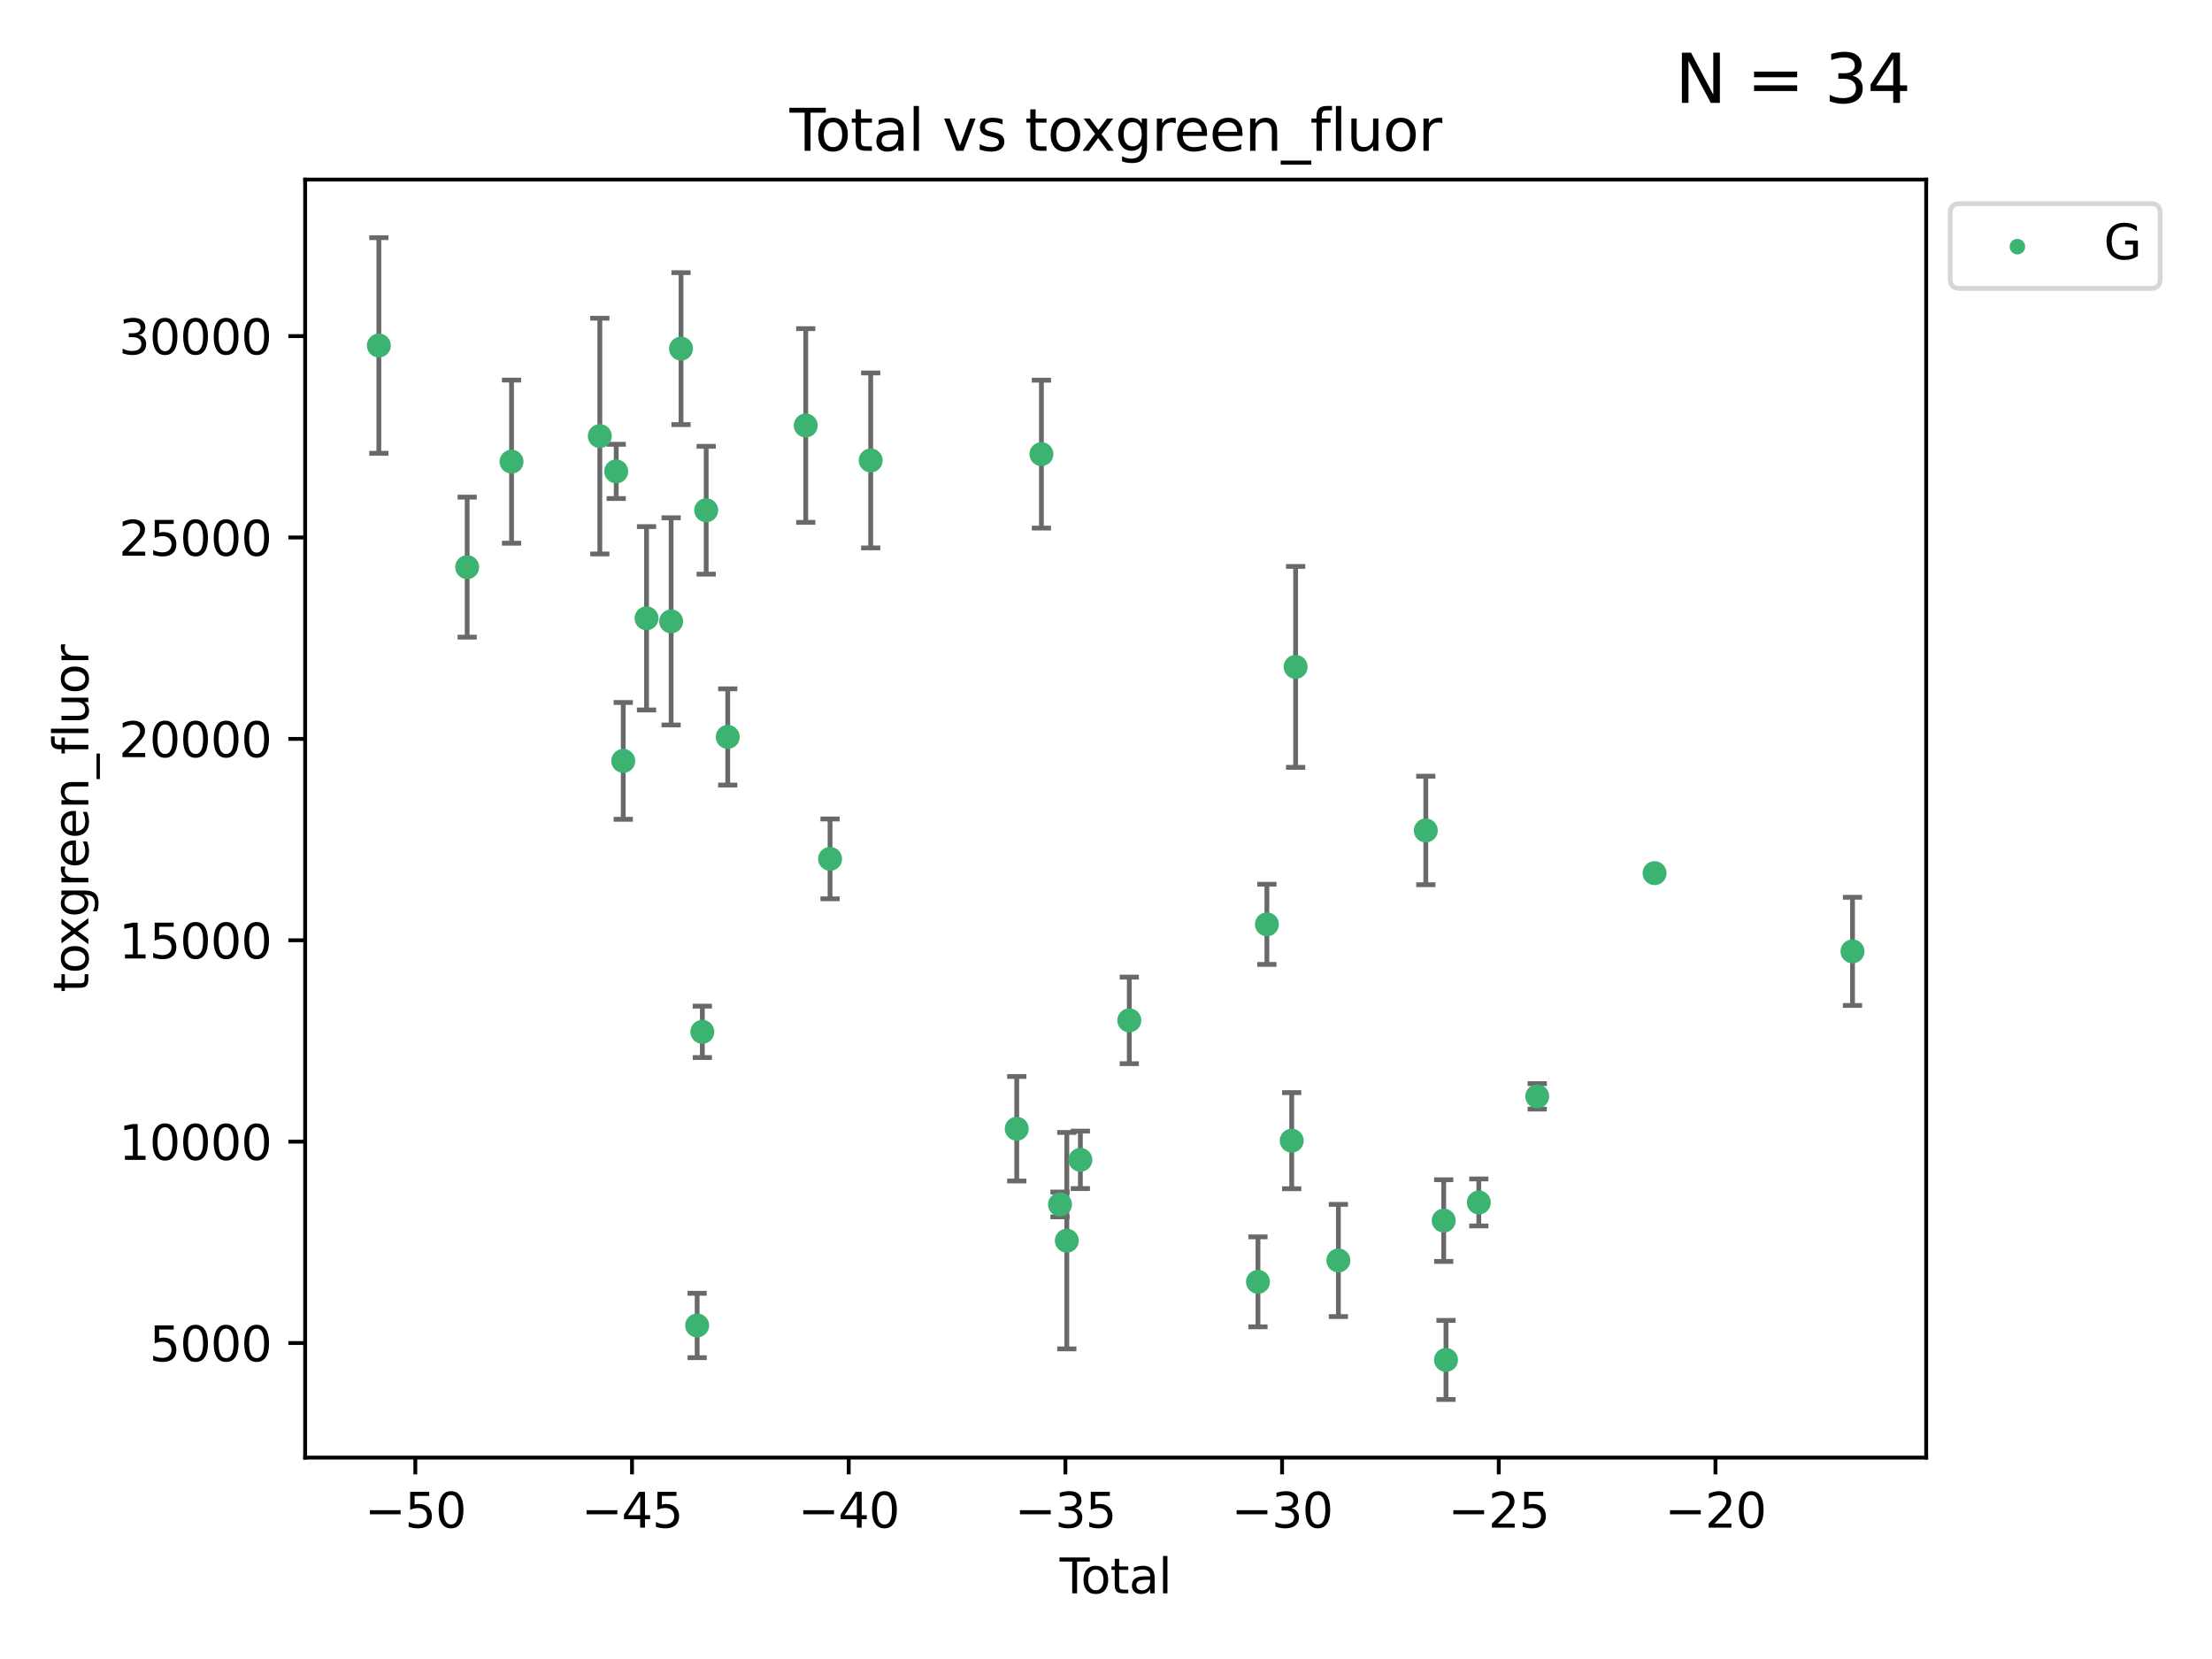 <?xml version="1.0" encoding="utf-8" standalone="no"?>
<!DOCTYPE svg PUBLIC "-//W3C//DTD SVG 1.1//EN"
  "http://www.w3.org/Graphics/SVG/1.1/DTD/svg11.dtd">
<svg xmlns:xlink="http://www.w3.org/1999/xlink" width="460.8pt" height="345.6pt" viewBox="0 0 460.8 345.6" xmlns="http://www.w3.org/2000/svg" version="1.1">
 <defs>
  <style type="text/css">*{stroke-linejoin: round; stroke-linecap: butt}</style>
 </defs>
 <g id="figure_1">
  <g id="patch_1">
   <path d="M 0 345.6 
L 460.8 345.6 
L 460.8 0 
L 0 0 
z
" style="fill: #ffffff"/>
  </g>
  <g id="axes_1">
   <g id="patch_2">
    <path d="M 63.571 303.64 
L 401.26 303.64 
L 401.26 37.411 
L 63.571 37.411 
z
" style="fill: #ffffff"/>
   </g>
   <g id="PathCollection_1">
    <defs>
     <path id="m0ac1d95bea" d="M 0 1.118 
C 0.297 1.118 0.581 1 0.791 0.791 
C 1 0.581 1.118 0.297 1.118 0 
C 1.118 -0.297 1 -0.581 0.791 -0.791 
C 0.581 -1 0.297 -1.118 0 -1.118 
C -0.297 -1.118 -0.581 -1 -0.791 -0.791 
C -1 -0.581 -1.118 -0.297 -1.118 0 
C -1.118 0.297 -1 0.581 -0.791 0.791 
C -0.581 1 -0.297 1.118 0 1.118 
z
" style="stroke: #3cb371"/>
    </defs>
    <g clip-path="url(#p4909bb64df)">
     <use xlink:href="#m0ac1d95bea" x="78.921" y="71.974" style="fill: #3cb371; stroke: #3cb371"/>
     <use xlink:href="#m0ac1d95bea" x="97.319" y="118.147" style="fill: #3cb371; stroke: #3cb371"/>
     <use xlink:href="#m0ac1d95bea" x="106.562" y="96.17" style="fill: #3cb371; stroke: #3cb371"/>
     <use xlink:href="#m0ac1d95bea" x="124.953" y="90.844" style="fill: #3cb371; stroke: #3cb371"/>
     <use xlink:href="#m0ac1d95bea" x="128.369" y="98.203" style="fill: #3cb371; stroke: #3cb371"/>
     <use xlink:href="#m0ac1d95bea" x="129.835" y="158.506" style="fill: #3cb371; stroke: #3cb371"/>
     <use xlink:href="#m0ac1d95bea" x="134.685" y="128.801" style="fill: #3cb371; stroke: #3cb371"/>
     <use xlink:href="#m0ac1d95bea" x="139.807" y="129.444" style="fill: #3cb371; stroke: #3cb371"/>
     <use xlink:href="#m0ac1d95bea" x="141.868" y="72.624" style="fill: #3cb371; stroke: #3cb371"/>
     <use xlink:href="#m0ac1d95bea" x="145.227" y="276.119" style="fill: #3cb371; stroke: #3cb371"/>
     <use xlink:href="#m0ac1d95bea" x="146.31" y="214.952" style="fill: #3cb371; stroke: #3cb371"/>
     <use xlink:href="#m0ac1d95bea" x="147.112" y="106.294" style="fill: #3cb371; stroke: #3cb371"/>
     <use xlink:href="#m0ac1d95bea" x="151.6" y="153.518" style="fill: #3cb371; stroke: #3cb371"/>
     <use xlink:href="#m0ac1d95bea" x="167.853" y="88.638" style="fill: #3cb371; stroke: #3cb371"/>
     <use xlink:href="#m0ac1d95bea" x="172.916" y="178.921" style="fill: #3cb371; stroke: #3cb371"/>
     <use xlink:href="#m0ac1d95bea" x="181.383" y="95.918" style="fill: #3cb371; stroke: #3cb371"/>
     <use xlink:href="#m0ac1d95bea" x="211.806" y="235.135" style="fill: #3cb371; stroke: #3cb371"/>
     <use xlink:href="#m0ac1d95bea" x="216.945" y="94.6" style="fill: #3cb371; stroke: #3cb371"/>
     <use xlink:href="#m0ac1d95bea" x="220.816" y="250.909" style="fill: #3cb371; stroke: #3cb371"/>
     <use xlink:href="#m0ac1d95bea" x="222.236" y="258.454" style="fill: #3cb371; stroke: #3cb371"/>
     <use xlink:href="#m0ac1d95bea" x="225.061" y="241.616" style="fill: #3cb371; stroke: #3cb371"/>
     <use xlink:href="#m0ac1d95bea" x="235.252" y="212.564" style="fill: #3cb371; stroke: #3cb371"/>
     <use xlink:href="#m0ac1d95bea" x="262.06" y="267.031" style="fill: #3cb371; stroke: #3cb371"/>
     <use xlink:href="#m0ac1d95bea" x="263.919" y="192.552" style="fill: #3cb371; stroke: #3cb371"/>
     <use xlink:href="#m0ac1d95bea" x="269.086" y="237.622" style="fill: #3cb371; stroke: #3cb371"/>
     <use xlink:href="#m0ac1d95bea" x="269.902" y="138.926" style="fill: #3cb371; stroke: #3cb371"/>
     <use xlink:href="#m0ac1d95bea" x="278.809" y="262.576" style="fill: #3cb371; stroke: #3cb371"/>
     <use xlink:href="#m0ac1d95bea" x="297.018" y="173" style="fill: #3cb371; stroke: #3cb371"/>
     <use xlink:href="#m0ac1d95bea" x="300.752" y="254.271" style="fill: #3cb371; stroke: #3cb371"/>
     <use xlink:href="#m0ac1d95bea" x="301.228" y="283.298" style="fill: #3cb371; stroke: #3cb371"/>
     <use xlink:href="#m0ac1d95bea" x="308.064" y="250.494" style="fill: #3cb371; stroke: #3cb371"/>
     <use xlink:href="#m0ac1d95bea" x="320.231" y="228.39" style="fill: #3cb371; stroke: #3cb371"/>
     <use xlink:href="#m0ac1d95bea" x="344.679" y="181.895" style="fill: #3cb371; stroke: #3cb371"/>
     <use xlink:href="#m0ac1d95bea" x="385.911" y="198.191" style="fill: #3cb371; stroke: #3cb371"/>
    </g>
   </g>
   <g id="matplotlib.axis_1">
    <g id="xtick_1">
     <g id="line2d_1">
      <defs>
       <path id="m0f0bb7d605" d="M 0 0 
L 0 3.5 
" style="stroke: #000000; stroke-width: 0.8"/>
      </defs>
      <g>
       <use xlink:href="#m0f0bb7d605" x="86.519" y="303.64" style="stroke: #000000; stroke-width: 0.8"/>
      </g>
     </g>
     <g id="text_1">
      <!-- −50 -->
      <g transform="translate(75.966 318.238)scale(0.1 -0.1)">
       <defs>
        <path id="DejaVuSans-2212" d="M 678 2272 
L 4684 2272 
L 4684 1741 
L 678 1741 
L 678 2272 
z
" transform="scale(0.016)"/>
        <path id="DejaVuSans-35" d="M 691 4666 
L 3169 4666 
L 3169 4134 
L 1269 4134 
L 1269 2991 
Q 1406 3038 1543 3061 
Q 1681 3084 1819 3084 
Q 2600 3084 3056 2656 
Q 3513 2228 3513 1497 
Q 3513 744 3044 326 
Q 2575 -91 1722 -91 
Q 1428 -91 1123 -41 
Q 819 9 494 109 
L 494 744 
Q 775 591 1075 516 
Q 1375 441 1709 441 
Q 2250 441 2565 725 
Q 2881 1009 2881 1497 
Q 2881 1984 2565 2268 
Q 2250 2553 1709 2553 
Q 1456 2553 1204 2497 
Q 953 2441 691 2322 
L 691 4666 
z
" transform="scale(0.016)"/>
        <path id="DejaVuSans-30" d="M 2034 4250 
Q 1547 4250 1301 3770 
Q 1056 3291 1056 2328 
Q 1056 1369 1301 889 
Q 1547 409 2034 409 
Q 2525 409 2770 889 
Q 3016 1369 3016 2328 
Q 3016 3291 2770 3770 
Q 2525 4250 2034 4250 
z
M 2034 4750 
Q 2819 4750 3233 4129 
Q 3647 3509 3647 2328 
Q 3647 1150 3233 529 
Q 2819 -91 2034 -91 
Q 1250 -91 836 529 
Q 422 1150 422 2328 
Q 422 3509 836 4129 
Q 1250 4750 2034 4750 
z
" transform="scale(0.016)"/>
       </defs>
       <use xlink:href="#DejaVuSans-2212"/>
       <use xlink:href="#DejaVuSans-35" x="83.789"/>
       <use xlink:href="#DejaVuSans-30" x="147.412"/>
      </g>
     </g>
    </g>
    <g id="xtick_2">
     <g id="line2d_2">
      <g>
       <use xlink:href="#m0f0bb7d605" x="131.659" y="303.64" style="stroke: #000000; stroke-width: 0.8"/>
      </g>
     </g>
     <g id="text_2">
      <!-- −45 -->
      <g transform="translate(121.107 318.238)scale(0.1 -0.1)">
       <defs>
        <path id="DejaVuSans-34" d="M 2419 4116 
L 825 1625 
L 2419 1625 
L 2419 4116 
z
M 2253 4666 
L 3047 4666 
L 3047 1625 
L 3713 1625 
L 3713 1100 
L 3047 1100 
L 3047 0 
L 2419 0 
L 2419 1100 
L 313 1100 
L 313 1709 
L 2253 4666 
z
" transform="scale(0.016)"/>
       </defs>
       <use xlink:href="#DejaVuSans-2212"/>
       <use xlink:href="#DejaVuSans-34" x="83.789"/>
       <use xlink:href="#DejaVuSans-35" x="147.412"/>
      </g>
     </g>
    </g>
    <g id="xtick_3">
     <g id="line2d_3">
      <g>
       <use xlink:href="#m0f0bb7d605" x="176.8" y="303.64" style="stroke: #000000; stroke-width: 0.8"/>
      </g>
     </g>
     <g id="text_3">
      <!-- −40 -->
      <g transform="translate(166.247 318.238)scale(0.1 -0.1)">
       <use xlink:href="#DejaVuSans-2212"/>
       <use xlink:href="#DejaVuSans-34" x="83.789"/>
       <use xlink:href="#DejaVuSans-30" x="147.412"/>
      </g>
     </g>
    </g>
    <g id="xtick_4">
     <g id="line2d_4">
      <g>
       <use xlink:href="#m0f0bb7d605" x="221.94" y="303.64" style="stroke: #000000; stroke-width: 0.8"/>
      </g>
     </g>
     <g id="text_4">
      <!-- −35 -->
      <g transform="translate(211.388 318.238)scale(0.1 -0.1)">
       <defs>
        <path id="DejaVuSans-33" d="M 2597 2516 
Q 3050 2419 3304 2112 
Q 3559 1806 3559 1356 
Q 3559 666 3084 287 
Q 2609 -91 1734 -91 
Q 1441 -91 1130 -33 
Q 819 25 488 141 
L 488 750 
Q 750 597 1062 519 
Q 1375 441 1716 441 
Q 2309 441 2620 675 
Q 2931 909 2931 1356 
Q 2931 1769 2642 2001 
Q 2353 2234 1838 2234 
L 1294 2234 
L 1294 2753 
L 1863 2753 
Q 2328 2753 2575 2939 
Q 2822 3125 2822 3475 
Q 2822 3834 2567 4026 
Q 2313 4219 1838 4219 
Q 1578 4219 1281 4162 
Q 984 4106 628 3988 
L 628 4550 
Q 988 4650 1302 4700 
Q 1616 4750 1894 4750 
Q 2613 4750 3031 4423 
Q 3450 4097 3450 3541 
Q 3450 3153 3228 2886 
Q 3006 2619 2597 2516 
z
" transform="scale(0.016)"/>
       </defs>
       <use xlink:href="#DejaVuSans-2212"/>
       <use xlink:href="#DejaVuSans-33" x="83.789"/>
       <use xlink:href="#DejaVuSans-35" x="147.412"/>
      </g>
     </g>
    </g>
    <g id="xtick_5">
     <g id="line2d_5">
      <g>
       <use xlink:href="#m0f0bb7d605" x="267.081" y="303.64" style="stroke: #000000; stroke-width: 0.8"/>
      </g>
     </g>
     <g id="text_5">
      <!-- −30 -->
      <g transform="translate(256.528 318.238)scale(0.1 -0.1)">
       <use xlink:href="#DejaVuSans-2212"/>
       <use xlink:href="#DejaVuSans-33" x="83.789"/>
       <use xlink:href="#DejaVuSans-30" x="147.412"/>
      </g>
     </g>
    </g>
    <g id="xtick_6">
     <g id="line2d_6">
      <g>
       <use xlink:href="#m0f0bb7d605" x="312.221" y="303.64" style="stroke: #000000; stroke-width: 0.8"/>
      </g>
     </g>
     <g id="text_6">
      <!-- −25 -->
      <g transform="translate(301.669 318.238)scale(0.1 -0.1)">
       <defs>
        <path id="DejaVuSans-32" d="M 1228 531 
L 3431 531 
L 3431 0 
L 469 0 
L 469 531 
Q 828 903 1448 1529 
Q 2069 2156 2228 2338 
Q 2531 2678 2651 2914 
Q 2772 3150 2772 3378 
Q 2772 3750 2511 3984 
Q 2250 4219 1831 4219 
Q 1534 4219 1204 4116 
Q 875 4013 500 3803 
L 500 4441 
Q 881 4594 1212 4672 
Q 1544 4750 1819 4750 
Q 2544 4750 2975 4387 
Q 3406 4025 3406 3419 
Q 3406 3131 3298 2873 
Q 3191 2616 2906 2266 
Q 2828 2175 2409 1742 
Q 1991 1309 1228 531 
z
" transform="scale(0.016)"/>
       </defs>
       <use xlink:href="#DejaVuSans-2212"/>
       <use xlink:href="#DejaVuSans-32" x="83.789"/>
       <use xlink:href="#DejaVuSans-35" x="147.412"/>
      </g>
     </g>
    </g>
    <g id="xtick_7">
     <g id="line2d_7">
      <g>
       <use xlink:href="#m0f0bb7d605" x="357.362" y="303.64" style="stroke: #000000; stroke-width: 0.8"/>
      </g>
     </g>
     <g id="text_7">
      <!-- −20 -->
      <g transform="translate(346.81 318.238)scale(0.1 -0.1)">
       <use xlink:href="#DejaVuSans-2212"/>
       <use xlink:href="#DejaVuSans-32" x="83.789"/>
       <use xlink:href="#DejaVuSans-30" x="147.412"/>
      </g>
     </g>
    </g>
    <g id="text_8">
     <!-- Total -->
     <g transform="translate(220.739 331.917)scale(0.1 -0.1)">
      <defs>
       <path id="DejaVuSans-54" d="M -19 4666 
L 3928 4666 
L 3928 4134 
L 2272 4134 
L 2272 0 
L 1638 0 
L 1638 4134 
L -19 4134 
L -19 4666 
z
" transform="scale(0.016)"/>
       <path id="DejaVuSans-6f" d="M 1959 3097 
Q 1497 3097 1228 2736 
Q 959 2375 959 1747 
Q 959 1119 1226 758 
Q 1494 397 1959 397 
Q 2419 397 2687 759 
Q 2956 1122 2956 1747 
Q 2956 2369 2687 2733 
Q 2419 3097 1959 3097 
z
M 1959 3584 
Q 2709 3584 3137 3096 
Q 3566 2609 3566 1747 
Q 3566 888 3137 398 
Q 2709 -91 1959 -91 
Q 1206 -91 779 398 
Q 353 888 353 1747 
Q 353 2609 779 3096 
Q 1206 3584 1959 3584 
z
" transform="scale(0.016)"/>
       <path id="DejaVuSans-74" d="M 1172 4494 
L 1172 3500 
L 2356 3500 
L 2356 3053 
L 1172 3053 
L 1172 1153 
Q 1172 725 1289 603 
Q 1406 481 1766 481 
L 2356 481 
L 2356 0 
L 1766 0 
Q 1100 0 847 248 
Q 594 497 594 1153 
L 594 3053 
L 172 3053 
L 172 3500 
L 594 3500 
L 594 4494 
L 1172 4494 
z
" transform="scale(0.016)"/>
       <path id="DejaVuSans-61" d="M 2194 1759 
Q 1497 1759 1228 1600 
Q 959 1441 959 1056 
Q 959 750 1161 570 
Q 1363 391 1709 391 
Q 2188 391 2477 730 
Q 2766 1069 2766 1631 
L 2766 1759 
L 2194 1759 
z
M 3341 1997 
L 3341 0 
L 2766 0 
L 2766 531 
Q 2569 213 2275 61 
Q 1981 -91 1556 -91 
Q 1019 -91 701 211 
Q 384 513 384 1019 
Q 384 1609 779 1909 
Q 1175 2209 1959 2209 
L 2766 2209 
L 2766 2266 
Q 2766 2663 2505 2880 
Q 2244 3097 1772 3097 
Q 1472 3097 1187 3025 
Q 903 2953 641 2809 
L 641 3341 
Q 956 3463 1253 3523 
Q 1550 3584 1831 3584 
Q 2591 3584 2966 3190 
Q 3341 2797 3341 1997 
z
" transform="scale(0.016)"/>
       <path id="DejaVuSans-6c" d="M 603 4863 
L 1178 4863 
L 1178 0 
L 603 0 
L 603 4863 
z
" transform="scale(0.016)"/>
      </defs>
      <use xlink:href="#DejaVuSans-54"/>
      <use xlink:href="#DejaVuSans-6f" x="44.084"/>
      <use xlink:href="#DejaVuSans-74" x="105.266"/>
      <use xlink:href="#DejaVuSans-61" x="144.475"/>
      <use xlink:href="#DejaVuSans-6c" x="205.754"/>
     </g>
    </g>
   </g>
   <g id="matplotlib.axis_2">
    <g id="ytick_1">
     <g id="line2d_8">
      <defs>
       <path id="m7cc13c17ed" d="M 0 0 
L -3.5 0 
" style="stroke: #000000; stroke-width: 0.8"/>
      </defs>
      <g>
       <use xlink:href="#m7cc13c17ed" x="63.571" y="279.777" style="stroke: #000000; stroke-width: 0.8"/>
      </g>
     </g>
     <g id="text_9">
      <!-- 5000 -->
      <g transform="translate(31.121 283.576)scale(0.1 -0.1)">
       <use xlink:href="#DejaVuSans-35"/>
       <use xlink:href="#DejaVuSans-30" x="63.623"/>
       <use xlink:href="#DejaVuSans-30" x="127.246"/>
       <use xlink:href="#DejaVuSans-30" x="190.869"/>
      </g>
     </g>
    </g>
    <g id="ytick_2">
     <g id="line2d_9">
      <g>
       <use xlink:href="#m7cc13c17ed" x="63.571" y="237.825" style="stroke: #000000; stroke-width: 0.8"/>
      </g>
     </g>
     <g id="text_10">
      <!-- 10000 -->
      <g transform="translate(24.759 241.624)scale(0.1 -0.1)">
       <defs>
        <path id="DejaVuSans-31" d="M 794 531 
L 1825 531 
L 1825 4091 
L 703 3866 
L 703 4441 
L 1819 4666 
L 2450 4666 
L 2450 531 
L 3481 531 
L 3481 0 
L 794 0 
L 794 531 
z
" transform="scale(0.016)"/>
       </defs>
       <use xlink:href="#DejaVuSans-31"/>
       <use xlink:href="#DejaVuSans-30" x="63.623"/>
       <use xlink:href="#DejaVuSans-30" x="127.246"/>
       <use xlink:href="#DejaVuSans-30" x="190.869"/>
       <use xlink:href="#DejaVuSans-30" x="254.492"/>
      </g>
     </g>
    </g>
    <g id="ytick_3">
     <g id="line2d_10">
      <g>
       <use xlink:href="#m7cc13c17ed" x="63.571" y="195.873" style="stroke: #000000; stroke-width: 0.8"/>
      </g>
     </g>
     <g id="text_11">
      <!-- 15000 -->
      <g transform="translate(24.759 199.672)scale(0.1 -0.1)">
       <use xlink:href="#DejaVuSans-31"/>
       <use xlink:href="#DejaVuSans-35" x="63.623"/>
       <use xlink:href="#DejaVuSans-30" x="127.246"/>
       <use xlink:href="#DejaVuSans-30" x="190.869"/>
       <use xlink:href="#DejaVuSans-30" x="254.492"/>
      </g>
     </g>
    </g>
    <g id="ytick_4">
     <g id="line2d_11">
      <g>
       <use xlink:href="#m7cc13c17ed" x="63.571" y="153.921" style="stroke: #000000; stroke-width: 0.8"/>
      </g>
     </g>
     <g id="text_12">
      <!-- 20000 -->
      <g transform="translate(24.759 157.72)scale(0.1 -0.1)">
       <use xlink:href="#DejaVuSans-32"/>
       <use xlink:href="#DejaVuSans-30" x="63.623"/>
       <use xlink:href="#DejaVuSans-30" x="127.246"/>
       <use xlink:href="#DejaVuSans-30" x="190.869"/>
       <use xlink:href="#DejaVuSans-30" x="254.492"/>
      </g>
     </g>
    </g>
    <g id="ytick_5">
     <g id="line2d_12">
      <g>
       <use xlink:href="#m7cc13c17ed" x="63.571" y="111.969" style="stroke: #000000; stroke-width: 0.8"/>
      </g>
     </g>
     <g id="text_13">
      <!-- 25000 -->
      <g transform="translate(24.759 115.769)scale(0.1 -0.1)">
       <use xlink:href="#DejaVuSans-32"/>
       <use xlink:href="#DejaVuSans-35" x="63.623"/>
       <use xlink:href="#DejaVuSans-30" x="127.246"/>
       <use xlink:href="#DejaVuSans-30" x="190.869"/>
       <use xlink:href="#DejaVuSans-30" x="254.492"/>
      </g>
     </g>
    </g>
    <g id="ytick_6">
     <g id="line2d_13">
      <g>
       <use xlink:href="#m7cc13c17ed" x="63.571" y="70.018" style="stroke: #000000; stroke-width: 0.8"/>
      </g>
     </g>
     <g id="text_14">
      <!-- 30000 -->
      <g transform="translate(24.759 73.817)scale(0.1 -0.1)">
       <use xlink:href="#DejaVuSans-33"/>
       <use xlink:href="#DejaVuSans-30" x="63.623"/>
       <use xlink:href="#DejaVuSans-30" x="127.246"/>
       <use xlink:href="#DejaVuSans-30" x="190.869"/>
       <use xlink:href="#DejaVuSans-30" x="254.492"/>
      </g>
     </g>
    </g>
    <g id="text_15">
     <!-- toxgreen_fluor -->
     <g transform="translate(18.401 206.72)rotate(-90)scale(0.1 -0.1)">
      <defs>
       <path id="DejaVuSans-78" d="M 3513 3500 
L 2247 1797 
L 3578 0 
L 2900 0 
L 1881 1375 
L 863 0 
L 184 0 
L 1544 1831 
L 300 3500 
L 978 3500 
L 1906 2253 
L 2834 3500 
L 3513 3500 
z
" transform="scale(0.016)"/>
       <path id="DejaVuSans-67" d="M 2906 1791 
Q 2906 2416 2648 2759 
Q 2391 3103 1925 3103 
Q 1463 3103 1205 2759 
Q 947 2416 947 1791 
Q 947 1169 1205 825 
Q 1463 481 1925 481 
Q 2391 481 2648 825 
Q 2906 1169 2906 1791 
z
M 3481 434 
Q 3481 -459 3084 -895 
Q 2688 -1331 1869 -1331 
Q 1566 -1331 1297 -1286 
Q 1028 -1241 775 -1147 
L 775 -588 
Q 1028 -725 1275 -790 
Q 1522 -856 1778 -856 
Q 2344 -856 2625 -561 
Q 2906 -266 2906 331 
L 2906 616 
Q 2728 306 2450 153 
Q 2172 0 1784 0 
Q 1141 0 747 490 
Q 353 981 353 1791 
Q 353 2603 747 3093 
Q 1141 3584 1784 3584 
Q 2172 3584 2450 3431 
Q 2728 3278 2906 2969 
L 2906 3500 
L 3481 3500 
L 3481 434 
z
" transform="scale(0.016)"/>
       <path id="DejaVuSans-72" d="M 2631 2963 
Q 2534 3019 2420 3045 
Q 2306 3072 2169 3072 
Q 1681 3072 1420 2755 
Q 1159 2438 1159 1844 
L 1159 0 
L 581 0 
L 581 3500 
L 1159 3500 
L 1159 2956 
Q 1341 3275 1631 3429 
Q 1922 3584 2338 3584 
Q 2397 3584 2469 3576 
Q 2541 3569 2628 3553 
L 2631 2963 
z
" transform="scale(0.016)"/>
       <path id="DejaVuSans-65" d="M 3597 1894 
L 3597 1613 
L 953 1613 
Q 991 1019 1311 708 
Q 1631 397 2203 397 
Q 2534 397 2845 478 
Q 3156 559 3463 722 
L 3463 178 
Q 3153 47 2828 -22 
Q 2503 -91 2169 -91 
Q 1331 -91 842 396 
Q 353 884 353 1716 
Q 353 2575 817 3079 
Q 1281 3584 2069 3584 
Q 2775 3584 3186 3129 
Q 3597 2675 3597 1894 
z
M 3022 2063 
Q 3016 2534 2758 2815 
Q 2500 3097 2075 3097 
Q 1594 3097 1305 2825 
Q 1016 2553 972 2059 
L 3022 2063 
z
" transform="scale(0.016)"/>
       <path id="DejaVuSans-6e" d="M 3513 2113 
L 3513 0 
L 2938 0 
L 2938 2094 
Q 2938 2591 2744 2837 
Q 2550 3084 2163 3084 
Q 1697 3084 1428 2787 
Q 1159 2491 1159 1978 
L 1159 0 
L 581 0 
L 581 3500 
L 1159 3500 
L 1159 2956 
Q 1366 3272 1645 3428 
Q 1925 3584 2291 3584 
Q 2894 3584 3203 3211 
Q 3513 2838 3513 2113 
z
" transform="scale(0.016)"/>
       <path id="DejaVuSans-5f" d="M 3263 -1063 
L 3263 -1509 
L -63 -1509 
L -63 -1063 
L 3263 -1063 
z
" transform="scale(0.016)"/>
       <path id="DejaVuSans-66" d="M 2375 4863 
L 2375 4384 
L 1825 4384 
Q 1516 4384 1395 4259 
Q 1275 4134 1275 3809 
L 1275 3500 
L 2222 3500 
L 2222 3053 
L 1275 3053 
L 1275 0 
L 697 0 
L 697 3053 
L 147 3053 
L 147 3500 
L 697 3500 
L 697 3744 
Q 697 4328 969 4595 
Q 1241 4863 1831 4863 
L 2375 4863 
z
" transform="scale(0.016)"/>
       <path id="DejaVuSans-75" d="M 544 1381 
L 544 3500 
L 1119 3500 
L 1119 1403 
Q 1119 906 1312 657 
Q 1506 409 1894 409 
Q 2359 409 2629 706 
Q 2900 1003 2900 1516 
L 2900 3500 
L 3475 3500 
L 3475 0 
L 2900 0 
L 2900 538 
Q 2691 219 2414 64 
Q 2138 -91 1772 -91 
Q 1169 -91 856 284 
Q 544 659 544 1381 
z
M 1991 3584 
L 1991 3584 
z
" transform="scale(0.016)"/>
      </defs>
      <use xlink:href="#DejaVuSans-74"/>
      <use xlink:href="#DejaVuSans-6f" x="39.209"/>
      <use xlink:href="#DejaVuSans-78" x="97.266"/>
      <use xlink:href="#DejaVuSans-67" x="156.445"/>
      <use xlink:href="#DejaVuSans-72" x="219.922"/>
      <use xlink:href="#DejaVuSans-65" x="258.785"/>
      <use xlink:href="#DejaVuSans-65" x="320.309"/>
      <use xlink:href="#DejaVuSans-6e" x="381.832"/>
      <use xlink:href="#DejaVuSans-5f" x="445.211"/>
      <use xlink:href="#DejaVuSans-66" x="495.211"/>
      <use xlink:href="#DejaVuSans-6c" x="530.416"/>
      <use xlink:href="#DejaVuSans-75" x="558.199"/>
      <use xlink:href="#DejaVuSans-6f" x="621.578"/>
      <use xlink:href="#DejaVuSans-72" x="682.76"/>
     </g>
    </g>
   </g>
   <g id="LineCollection_1">
    <path d="M 78.921 94.435 
L 78.921 49.513 
" clip-path="url(#p4909bb64df)" style="fill: none; stroke: #696969"/>
    <path d="M 97.319 132.729 
L 97.319 103.565 
" clip-path="url(#p4909bb64df)" style="fill: none; stroke: #696969"/>
    <path d="M 106.562 113.162 
L 106.562 79.178 
" clip-path="url(#p4909bb64df)" style="fill: none; stroke: #696969"/>
    <path d="M 124.953 115.402 
L 124.953 66.285 
" clip-path="url(#p4909bb64df)" style="fill: none; stroke: #696969"/>
    <path d="M 128.369 103.852 
L 128.369 92.553 
" clip-path="url(#p4909bb64df)" style="fill: none; stroke: #696969"/>
    <path d="M 129.835 170.668 
L 129.835 146.344 
" clip-path="url(#p4909bb64df)" style="fill: none; stroke: #696969"/>
    <path d="M 134.685 147.899 
L 134.685 109.702 
" clip-path="url(#p4909bb64df)" style="fill: none; stroke: #696969"/>
    <path d="M 139.807 151.024 
L 139.807 107.863 
" clip-path="url(#p4909bb64df)" style="fill: none; stroke: #696969"/>
    <path d="M 141.868 88.449 
L 141.868 56.8 
" clip-path="url(#p4909bb64df)" style="fill: none; stroke: #696969"/>
    <path d="M 145.227 282.825 
L 145.227 269.414 
" clip-path="url(#p4909bb64df)" style="fill: none; stroke: #696969"/>
    <path d="M 146.31 220.309 
L 146.31 209.596 
" clip-path="url(#p4909bb64df)" style="fill: none; stroke: #696969"/>
    <path d="M 147.112 119.609 
L 147.112 92.978 
" clip-path="url(#p4909bb64df)" style="fill: none; stroke: #696969"/>
    <path d="M 151.6 163.542 
L 151.6 143.493 
" clip-path="url(#p4909bb64df)" style="fill: none; stroke: #696969"/>
    <path d="M 167.853 108.817 
L 167.853 68.46 
" clip-path="url(#p4909bb64df)" style="fill: none; stroke: #696969"/>
    <path d="M 172.916 187.237 
L 172.916 170.605 
" clip-path="url(#p4909bb64df)" style="fill: none; stroke: #696969"/>
    <path d="M 181.383 114.141 
L 181.383 77.694 
" clip-path="url(#p4909bb64df)" style="fill: none; stroke: #696969"/>
    <path d="M 211.806 246.022 
L 211.806 224.248 
" clip-path="url(#p4909bb64df)" style="fill: none; stroke: #696969"/>
    <path d="M 216.945 110.005 
L 216.945 79.196 
" clip-path="url(#p4909bb64df)" style="fill: none; stroke: #696969"/>
    <path d="M 220.816 253.493 
L 220.816 248.324 
" clip-path="url(#p4909bb64df)" style="fill: none; stroke: #696969"/>
    <path d="M 222.236 280.994 
L 222.236 235.914 
" clip-path="url(#p4909bb64df)" style="fill: none; stroke: #696969"/>
    <path d="M 225.061 247.605 
L 225.061 235.627 
" clip-path="url(#p4909bb64df)" style="fill: none; stroke: #696969"/>
    <path d="M 235.252 221.579 
L 235.252 203.55 
" clip-path="url(#p4909bb64df)" style="fill: none; stroke: #696969"/>
    <path d="M 262.06 276.402 
L 262.06 257.659 
" clip-path="url(#p4909bb64df)" style="fill: none; stroke: #696969"/>
    <path d="M 263.919 200.899 
L 263.919 184.204 
" clip-path="url(#p4909bb64df)" style="fill: none; stroke: #696969"/>
    <path d="M 269.086 247.635 
L 269.086 227.61 
" clip-path="url(#p4909bb64df)" style="fill: none; stroke: #696969"/>
    <path d="M 269.902 159.853 
L 269.902 117.998 
" clip-path="url(#p4909bb64df)" style="fill: none; stroke: #696969"/>
    <path d="M 278.809 274.264 
L 278.809 250.888 
" clip-path="url(#p4909bb64df)" style="fill: none; stroke: #696969"/>
    <path d="M 297.018 184.303 
L 297.018 161.696 
" clip-path="url(#p4909bb64df)" style="fill: none; stroke: #696969"/>
    <path d="M 300.752 262.777 
L 300.752 245.766 
" clip-path="url(#p4909bb64df)" style="fill: none; stroke: #696969"/>
    <path d="M 301.228 291.539 
L 301.228 275.058 
" clip-path="url(#p4909bb64df)" style="fill: none; stroke: #696969"/>
    <path d="M 308.064 255.39 
L 308.064 245.597 
" clip-path="url(#p4909bb64df)" style="fill: none; stroke: #696969"/>
    <path d="M 320.231 231.044 
L 320.231 225.736 
" clip-path="url(#p4909bb64df)" style="fill: none; stroke: #696969"/>
    <path d="M 344.679 182.677 
L 344.679 181.113 
" clip-path="url(#p4909bb64df)" style="fill: none; stroke: #696969"/>
    <path d="M 385.911 209.459 
L 385.911 186.923 
" clip-path="url(#p4909bb64df)" style="fill: none; stroke: #696969"/>
   </g>
   <g id="line2d_14">
    <defs>
     <path id="m17d6d37334" d="M 2 0 
L -2 -0 
" style="stroke: #696969"/>
    </defs>
    <g clip-path="url(#p4909bb64df)">
     <use xlink:href="#m17d6d37334" x="78.921" y="94.435" style="fill: #696969; stroke: #696969"/>
     <use xlink:href="#m17d6d37334" x="97.319" y="132.729" style="fill: #696969; stroke: #696969"/>
     <use xlink:href="#m17d6d37334" x="106.562" y="113.162" style="fill: #696969; stroke: #696969"/>
     <use xlink:href="#m17d6d37334" x="124.953" y="115.402" style="fill: #696969; stroke: #696969"/>
     <use xlink:href="#m17d6d37334" x="128.369" y="103.852" style="fill: #696969; stroke: #696969"/>
     <use xlink:href="#m17d6d37334" x="129.835" y="170.668" style="fill: #696969; stroke: #696969"/>
     <use xlink:href="#m17d6d37334" x="134.685" y="147.899" style="fill: #696969; stroke: #696969"/>
     <use xlink:href="#m17d6d37334" x="139.807" y="151.024" style="fill: #696969; stroke: #696969"/>
     <use xlink:href="#m17d6d37334" x="141.868" y="88.449" style="fill: #696969; stroke: #696969"/>
     <use xlink:href="#m17d6d37334" x="145.227" y="282.825" style="fill: #696969; stroke: #696969"/>
     <use xlink:href="#m17d6d37334" x="146.31" y="220.309" style="fill: #696969; stroke: #696969"/>
     <use xlink:href="#m17d6d37334" x="147.112" y="119.609" style="fill: #696969; stroke: #696969"/>
     <use xlink:href="#m17d6d37334" x="151.6" y="163.542" style="fill: #696969; stroke: #696969"/>
     <use xlink:href="#m17d6d37334" x="167.853" y="108.817" style="fill: #696969; stroke: #696969"/>
     <use xlink:href="#m17d6d37334" x="172.916" y="187.237" style="fill: #696969; stroke: #696969"/>
     <use xlink:href="#m17d6d37334" x="181.383" y="114.141" style="fill: #696969; stroke: #696969"/>
     <use xlink:href="#m17d6d37334" x="211.806" y="246.022" style="fill: #696969; stroke: #696969"/>
     <use xlink:href="#m17d6d37334" x="216.945" y="110.005" style="fill: #696969; stroke: #696969"/>
     <use xlink:href="#m17d6d37334" x="220.816" y="253.493" style="fill: #696969; stroke: #696969"/>
     <use xlink:href="#m17d6d37334" x="222.236" y="280.994" style="fill: #696969; stroke: #696969"/>
     <use xlink:href="#m17d6d37334" x="225.061" y="247.605" style="fill: #696969; stroke: #696969"/>
     <use xlink:href="#m17d6d37334" x="235.252" y="221.579" style="fill: #696969; stroke: #696969"/>
     <use xlink:href="#m17d6d37334" x="262.06" y="276.402" style="fill: #696969; stroke: #696969"/>
     <use xlink:href="#m17d6d37334" x="263.919" y="200.899" style="fill: #696969; stroke: #696969"/>
     <use xlink:href="#m17d6d37334" x="269.086" y="247.635" style="fill: #696969; stroke: #696969"/>
     <use xlink:href="#m17d6d37334" x="269.902" y="159.853" style="fill: #696969; stroke: #696969"/>
     <use xlink:href="#m17d6d37334" x="278.809" y="274.264" style="fill: #696969; stroke: #696969"/>
     <use xlink:href="#m17d6d37334" x="297.018" y="184.303" style="fill: #696969; stroke: #696969"/>
     <use xlink:href="#m17d6d37334" x="300.752" y="262.777" style="fill: #696969; stroke: #696969"/>
     <use xlink:href="#m17d6d37334" x="301.228" y="291.539" style="fill: #696969; stroke: #696969"/>
     <use xlink:href="#m17d6d37334" x="308.064" y="255.39" style="fill: #696969; stroke: #696969"/>
     <use xlink:href="#m17d6d37334" x="320.231" y="231.044" style="fill: #696969; stroke: #696969"/>
     <use xlink:href="#m17d6d37334" x="344.679" y="182.677" style="fill: #696969; stroke: #696969"/>
     <use xlink:href="#m17d6d37334" x="385.911" y="209.459" style="fill: #696969; stroke: #696969"/>
    </g>
   </g>
   <g id="line2d_15">
    <g clip-path="url(#p4909bb64df)">
     <use xlink:href="#m17d6d37334" x="78.921" y="49.513" style="fill: #696969; stroke: #696969"/>
     <use xlink:href="#m17d6d37334" x="97.319" y="103.565" style="fill: #696969; stroke: #696969"/>
     <use xlink:href="#m17d6d37334" x="106.562" y="79.178" style="fill: #696969; stroke: #696969"/>
     <use xlink:href="#m17d6d37334" x="124.953" y="66.285" style="fill: #696969; stroke: #696969"/>
     <use xlink:href="#m17d6d37334" x="128.369" y="92.553" style="fill: #696969; stroke: #696969"/>
     <use xlink:href="#m17d6d37334" x="129.835" y="146.344" style="fill: #696969; stroke: #696969"/>
     <use xlink:href="#m17d6d37334" x="134.685" y="109.702" style="fill: #696969; stroke: #696969"/>
     <use xlink:href="#m17d6d37334" x="139.807" y="107.863" style="fill: #696969; stroke: #696969"/>
     <use xlink:href="#m17d6d37334" x="141.868" y="56.8" style="fill: #696969; stroke: #696969"/>
     <use xlink:href="#m17d6d37334" x="145.227" y="269.414" style="fill: #696969; stroke: #696969"/>
     <use xlink:href="#m17d6d37334" x="146.31" y="209.596" style="fill: #696969; stroke: #696969"/>
     <use xlink:href="#m17d6d37334" x="147.112" y="92.978" style="fill: #696969; stroke: #696969"/>
     <use xlink:href="#m17d6d37334" x="151.6" y="143.493" style="fill: #696969; stroke: #696969"/>
     <use xlink:href="#m17d6d37334" x="167.853" y="68.46" style="fill: #696969; stroke: #696969"/>
     <use xlink:href="#m17d6d37334" x="172.916" y="170.605" style="fill: #696969; stroke: #696969"/>
     <use xlink:href="#m17d6d37334" x="181.383" y="77.694" style="fill: #696969; stroke: #696969"/>
     <use xlink:href="#m17d6d37334" x="211.806" y="224.248" style="fill: #696969; stroke: #696969"/>
     <use xlink:href="#m17d6d37334" x="216.945" y="79.196" style="fill: #696969; stroke: #696969"/>
     <use xlink:href="#m17d6d37334" x="220.816" y="248.324" style="fill: #696969; stroke: #696969"/>
     <use xlink:href="#m17d6d37334" x="222.236" y="235.914" style="fill: #696969; stroke: #696969"/>
     <use xlink:href="#m17d6d37334" x="225.061" y="235.627" style="fill: #696969; stroke: #696969"/>
     <use xlink:href="#m17d6d37334" x="235.252" y="203.55" style="fill: #696969; stroke: #696969"/>
     <use xlink:href="#m17d6d37334" x="262.06" y="257.659" style="fill: #696969; stroke: #696969"/>
     <use xlink:href="#m17d6d37334" x="263.919" y="184.204" style="fill: #696969; stroke: #696969"/>
     <use xlink:href="#m17d6d37334" x="269.086" y="227.61" style="fill: #696969; stroke: #696969"/>
     <use xlink:href="#m17d6d37334" x="269.902" y="117.998" style="fill: #696969; stroke: #696969"/>
     <use xlink:href="#m17d6d37334" x="278.809" y="250.888" style="fill: #696969; stroke: #696969"/>
     <use xlink:href="#m17d6d37334" x="297.018" y="161.696" style="fill: #696969; stroke: #696969"/>
     <use xlink:href="#m17d6d37334" x="300.752" y="245.766" style="fill: #696969; stroke: #696969"/>
     <use xlink:href="#m17d6d37334" x="301.228" y="275.058" style="fill: #696969; stroke: #696969"/>
     <use xlink:href="#m17d6d37334" x="308.064" y="245.597" style="fill: #696969; stroke: #696969"/>
     <use xlink:href="#m17d6d37334" x="320.231" y="225.736" style="fill: #696969; stroke: #696969"/>
     <use xlink:href="#m17d6d37334" x="344.679" y="181.113" style="fill: #696969; stroke: #696969"/>
     <use xlink:href="#m17d6d37334" x="385.911" y="186.923" style="fill: #696969; stroke: #696969"/>
    </g>
   </g>
   <g id="line2d_16">
    <defs>
     <path id="m19990cc608" d="M 0 2 
C 0.53 2 1.039 1.789 1.414 1.414 
C 1.789 1.039 2 0.53 2 0 
C 2 -0.53 1.789 -1.039 1.414 -1.414 
C 1.039 -1.789 0.53 -2 0 -2 
C -0.53 -2 -1.039 -1.789 -1.414 -1.414 
C -1.789 -1.039 -2 -0.53 -2 0 
C -2 0.53 -1.789 1.039 -1.414 1.414 
C -1.039 1.789 -0.53 2 0 2 
z
" style="stroke: #3cb371"/>
    </defs>
    <g clip-path="url(#p4909bb64df)">
     <use xlink:href="#m19990cc608" x="78.921" y="71.974" style="fill: #3cb371; stroke: #3cb371"/>
     <use xlink:href="#m19990cc608" x="97.319" y="118.147" style="fill: #3cb371; stroke: #3cb371"/>
     <use xlink:href="#m19990cc608" x="106.562" y="96.17" style="fill: #3cb371; stroke: #3cb371"/>
     <use xlink:href="#m19990cc608" x="124.953" y="90.844" style="fill: #3cb371; stroke: #3cb371"/>
     <use xlink:href="#m19990cc608" x="128.369" y="98.203" style="fill: #3cb371; stroke: #3cb371"/>
     <use xlink:href="#m19990cc608" x="129.835" y="158.506" style="fill: #3cb371; stroke: #3cb371"/>
     <use xlink:href="#m19990cc608" x="134.685" y="128.801" style="fill: #3cb371; stroke: #3cb371"/>
     <use xlink:href="#m19990cc608" x="139.807" y="129.444" style="fill: #3cb371; stroke: #3cb371"/>
     <use xlink:href="#m19990cc608" x="141.868" y="72.624" style="fill: #3cb371; stroke: #3cb371"/>
     <use xlink:href="#m19990cc608" x="145.227" y="276.119" style="fill: #3cb371; stroke: #3cb371"/>
     <use xlink:href="#m19990cc608" x="146.31" y="214.952" style="fill: #3cb371; stroke: #3cb371"/>
     <use xlink:href="#m19990cc608" x="147.112" y="106.294" style="fill: #3cb371; stroke: #3cb371"/>
     <use xlink:href="#m19990cc608" x="151.6" y="153.518" style="fill: #3cb371; stroke: #3cb371"/>
     <use xlink:href="#m19990cc608" x="167.853" y="88.638" style="fill: #3cb371; stroke: #3cb371"/>
     <use xlink:href="#m19990cc608" x="172.916" y="178.921" style="fill: #3cb371; stroke: #3cb371"/>
     <use xlink:href="#m19990cc608" x="181.383" y="95.918" style="fill: #3cb371; stroke: #3cb371"/>
     <use xlink:href="#m19990cc608" x="211.806" y="235.135" style="fill: #3cb371; stroke: #3cb371"/>
     <use xlink:href="#m19990cc608" x="216.945" y="94.6" style="fill: #3cb371; stroke: #3cb371"/>
     <use xlink:href="#m19990cc608" x="220.816" y="250.909" style="fill: #3cb371; stroke: #3cb371"/>
     <use xlink:href="#m19990cc608" x="222.236" y="258.454" style="fill: #3cb371; stroke: #3cb371"/>
     <use xlink:href="#m19990cc608" x="225.061" y="241.616" style="fill: #3cb371; stroke: #3cb371"/>
     <use xlink:href="#m19990cc608" x="235.252" y="212.564" style="fill: #3cb371; stroke: #3cb371"/>
     <use xlink:href="#m19990cc608" x="262.06" y="267.031" style="fill: #3cb371; stroke: #3cb371"/>
     <use xlink:href="#m19990cc608" x="263.919" y="192.552" style="fill: #3cb371; stroke: #3cb371"/>
     <use xlink:href="#m19990cc608" x="269.086" y="237.622" style="fill: #3cb371; stroke: #3cb371"/>
     <use xlink:href="#m19990cc608" x="269.902" y="138.926" style="fill: #3cb371; stroke: #3cb371"/>
     <use xlink:href="#m19990cc608" x="278.809" y="262.576" style="fill: #3cb371; stroke: #3cb371"/>
     <use xlink:href="#m19990cc608" x="297.018" y="173" style="fill: #3cb371; stroke: #3cb371"/>
     <use xlink:href="#m19990cc608" x="300.752" y="254.271" style="fill: #3cb371; stroke: #3cb371"/>
     <use xlink:href="#m19990cc608" x="301.228" y="283.298" style="fill: #3cb371; stroke: #3cb371"/>
     <use xlink:href="#m19990cc608" x="308.064" y="250.494" style="fill: #3cb371; stroke: #3cb371"/>
     <use xlink:href="#m19990cc608" x="320.231" y="228.39" style="fill: #3cb371; stroke: #3cb371"/>
     <use xlink:href="#m19990cc608" x="344.679" y="181.895" style="fill: #3cb371; stroke: #3cb371"/>
     <use xlink:href="#m19990cc608" x="385.911" y="198.191" style="fill: #3cb371; stroke: #3cb371"/>
    </g>
   </g>
   <g id="patch_3">
    <path d="M 63.571 303.64 
L 63.571 37.411 
" style="fill: none; stroke: #000000; stroke-width: 0.8; stroke-linejoin: miter; stroke-linecap: square"/>
   </g>
   <g id="patch_4">
    <path d="M 401.26 303.64 
L 401.26 37.411 
" style="fill: none; stroke: #000000; stroke-width: 0.8; stroke-linejoin: miter; stroke-linecap: square"/>
   </g>
   <g id="patch_5">
    <path d="M 63.571 303.64 
L 401.26 303.64 
" style="fill: none; stroke: #000000; stroke-width: 0.8; stroke-linejoin: miter; stroke-linecap: square"/>
   </g>
   <g id="patch_6">
    <path d="M 63.571 37.411 
L 401.26 37.411 
" style="fill: none; stroke: #000000; stroke-width: 0.8; stroke-linejoin: miter; stroke-linecap: square"/>
   </g>
   <g id="text_16">
    <!-- N = 34 -->
    <g transform="translate(348.964 21.426)scale(0.14 -0.14)">
     <defs>
      <path id="DejaVuSans-4e" d="M 628 4666 
L 1478 4666 
L 3547 763 
L 3547 4666 
L 4159 4666 
L 4159 0 
L 3309 0 
L 1241 3903 
L 1241 0 
L 628 0 
L 628 4666 
z
" transform="scale(0.016)"/>
      <path id="DejaVuSans-20" transform="scale(0.016)"/>
      <path id="DejaVuSans-3d" d="M 678 2906 
L 4684 2906 
L 4684 2381 
L 678 2381 
L 678 2906 
z
M 678 1631 
L 4684 1631 
L 4684 1100 
L 678 1100 
L 678 1631 
z
" transform="scale(0.016)"/>
     </defs>
     <use xlink:href="#DejaVuSans-4e"/>
     <use xlink:href="#DejaVuSans-20" x="74.805"/>
     <use xlink:href="#DejaVuSans-3d" x="106.592"/>
     <use xlink:href="#DejaVuSans-20" x="190.381"/>
     <use xlink:href="#DejaVuSans-33" x="222.168"/>
     <use xlink:href="#DejaVuSans-34" x="285.791"/>
    </g>
   </g>
   <g id="text_17">
    <!-- Total vs toxgreen_fluor -->
    <g transform="translate(164.48 31.411)scale(0.12 -0.12)">
     <defs>
      <path id="DejaVuSans-76" d="M 191 3500 
L 800 3500 
L 1894 563 
L 2988 3500 
L 3597 3500 
L 2284 0 
L 1503 0 
L 191 3500 
z
" transform="scale(0.016)"/>
      <path id="DejaVuSans-73" d="M 2834 3397 
L 2834 2853 
Q 2591 2978 2328 3040 
Q 2066 3103 1784 3103 
Q 1356 3103 1142 2972 
Q 928 2841 928 2578 
Q 928 2378 1081 2264 
Q 1234 2150 1697 2047 
L 1894 2003 
Q 2506 1872 2764 1633 
Q 3022 1394 3022 966 
Q 3022 478 2636 193 
Q 2250 -91 1575 -91 
Q 1294 -91 989 -36 
Q 684 19 347 128 
L 347 722 
Q 666 556 975 473 
Q 1284 391 1588 391 
Q 1994 391 2212 530 
Q 2431 669 2431 922 
Q 2431 1156 2273 1281 
Q 2116 1406 1581 1522 
L 1381 1569 
Q 847 1681 609 1914 
Q 372 2147 372 2553 
Q 372 3047 722 3315 
Q 1072 3584 1716 3584 
Q 2034 3584 2315 3537 
Q 2597 3491 2834 3397 
z
" transform="scale(0.016)"/>
     </defs>
     <use xlink:href="#DejaVuSans-54"/>
     <use xlink:href="#DejaVuSans-6f" x="44.084"/>
     <use xlink:href="#DejaVuSans-74" x="105.266"/>
     <use xlink:href="#DejaVuSans-61" x="144.475"/>
     <use xlink:href="#DejaVuSans-6c" x="205.754"/>
     <use xlink:href="#DejaVuSans-20" x="233.537"/>
     <use xlink:href="#DejaVuSans-76" x="265.324"/>
     <use xlink:href="#DejaVuSans-73" x="324.504"/>
     <use xlink:href="#DejaVuSans-20" x="376.604"/>
     <use xlink:href="#DejaVuSans-74" x="408.391"/>
     <use xlink:href="#DejaVuSans-6f" x="447.6"/>
     <use xlink:href="#DejaVuSans-78" x="505.656"/>
     <use xlink:href="#DejaVuSans-67" x="564.836"/>
     <use xlink:href="#DejaVuSans-72" x="628.312"/>
     <use xlink:href="#DejaVuSans-65" x="667.176"/>
     <use xlink:href="#DejaVuSans-65" x="728.699"/>
     <use xlink:href="#DejaVuSans-6e" x="790.223"/>
     <use xlink:href="#DejaVuSans-5f" x="853.602"/>
     <use xlink:href="#DejaVuSans-66" x="903.602"/>
     <use xlink:href="#DejaVuSans-6c" x="938.807"/>
     <use xlink:href="#DejaVuSans-75" x="966.59"/>
     <use xlink:href="#DejaVuSans-6f" x="1029.969"/>
     <use xlink:href="#DejaVuSans-72" x="1091.15"/>
    </g>
   </g>
   <g id="legend_1">
    <g id="patch_7">
     <path d="M 408.26 60.089 
L 448.008 60.089 
Q 450.008 60.089 450.008 58.089 
L 450.008 44.411 
Q 450.008 42.411 448.008 42.411 
L 408.26 42.411 
Q 406.26 42.411 406.26 44.411 
L 406.26 58.089 
Q 406.26 60.089 408.26 60.089 
z
" style="fill: #ffffff; opacity: 0.8; stroke: #cccccc; stroke-linejoin: miter"/>
    </g>
    <g id="PathCollection_2">
     <g>
      <use xlink:href="#m0ac1d95bea" x="420.26" y="51.385" style="fill: #3cb371; stroke: #3cb371"/>
     </g>
    </g>
    <g id="text_18">
     <!-- G -->
     <g transform="translate(438.26 54.01)scale(0.1 -0.1)">
      <defs>
       <path id="DejaVuSans-47" d="M 3809 666 
L 3809 1919 
L 2778 1919 
L 2778 2438 
L 4434 2438 
L 4434 434 
Q 4069 175 3628 42 
Q 3188 -91 2688 -91 
Q 1594 -91 976 548 
Q 359 1188 359 2328 
Q 359 3472 976 4111 
Q 1594 4750 2688 4750 
Q 3144 4750 3555 4637 
Q 3966 4525 4313 4306 
L 4313 3634 
Q 3963 3931 3569 4081 
Q 3175 4231 2741 4231 
Q 1884 4231 1454 3753 
Q 1025 3275 1025 2328 
Q 1025 1384 1454 906 
Q 1884 428 2741 428 
Q 3075 428 3337 486 
Q 3600 544 3809 666 
z
" transform="scale(0.016)"/>
      </defs>
      <use xlink:href="#DejaVuSans-47"/>
     </g>
    </g>
   </g>
  </g>
 </g>
 <defs>
  <clipPath id="p4909bb64df">
   <rect x="63.571" y="37.411" width="337.689" height="266.229"/>
  </clipPath>
 </defs>
</svg>
